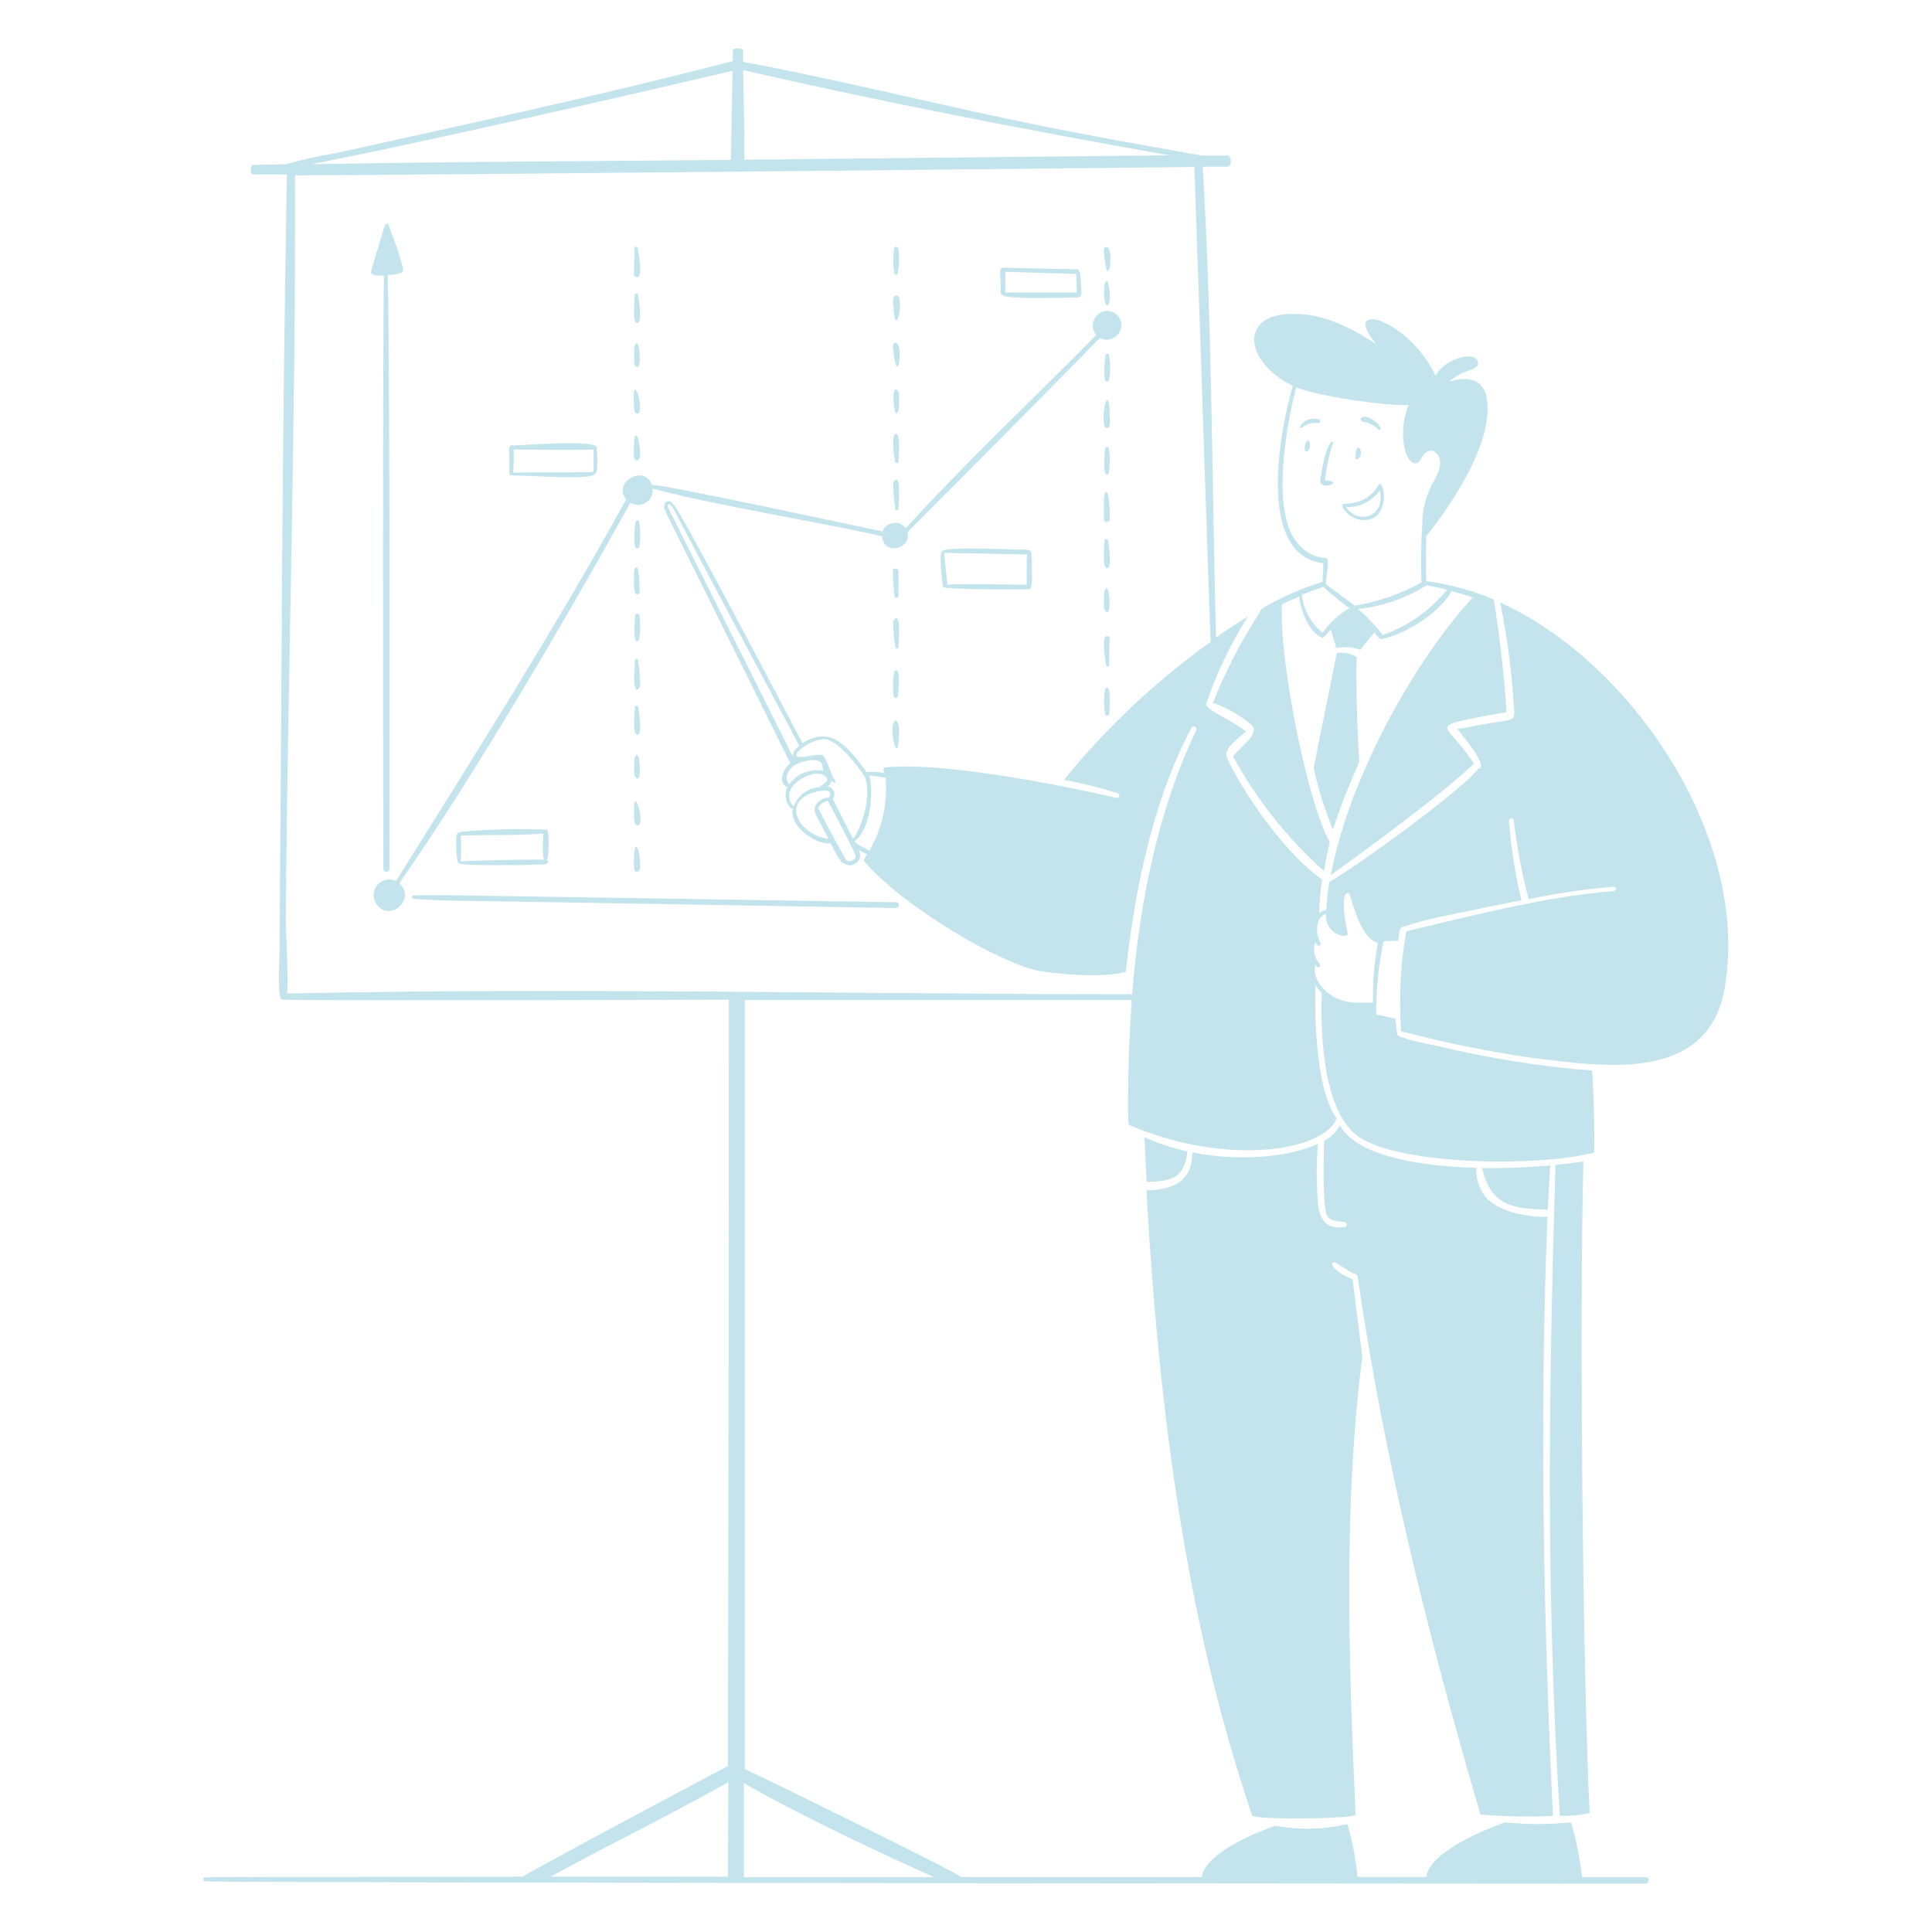 <svg width="161" height="161" viewBox="0 0 161 161" fill="none" xmlns="http://www.w3.org/2000/svg">
<path d="M92.478 34.47C92.39 31.685 91.673 34.736 92.076 35.557C92.09 35.582 92.109 35.603 92.132 35.621C92.154 35.639 92.18 35.651 92.208 35.659C92.236 35.666 92.264 35.668 92.293 35.665C92.321 35.661 92.349 35.651 92.374 35.637C92.406 35.617 92.433 35.589 92.454 35.557C92.522 35.198 92.522 34.829 92.454 34.47H92.478ZM84.863 45.804C84.323 45.804 78.511 45.507 78.544 45.949C78.181 45.845 78.544 48.445 78.544 48.751C78.544 49.056 79.163 49.008 79.349 49.024C80.959 49.145 85.418 49.113 85.789 49.113C86.159 49.113 85.942 46.054 85.933 46.046C85.925 45.708 85.056 45.812 84.863 45.804ZM85.563 48.727C84.187 48.727 80.258 48.63 78.954 48.727C78.858 47.841 78.761 46.956 78.672 46.07L85.587 46.207C85.531 47.044 85.563 47.889 85.563 48.727ZM74.752 49.805C74.783 49.802 74.812 49.788 74.834 49.766C74.856 49.744 74.869 49.715 74.873 49.684V47.632C74.873 47.326 74.382 47.269 74.398 47.583C74.398 48.292 74.486 48.992 74.543 49.693C74.543 49.717 74.55 49.74 74.563 49.761C74.576 49.781 74.593 49.798 74.615 49.81C74.636 49.821 74.66 49.827 74.684 49.826C74.708 49.825 74.732 49.818 74.752 49.805ZM92.172 44.919C92.141 44.923 92.112 44.937 92.089 44.959C92.066 44.98 92.05 45.009 92.043 45.04C92.043 45.378 91.826 47.31 92.229 47.35C92.728 47.35 92.39 45.474 92.341 45.023C92.332 44.988 92.309 44.957 92.278 44.938C92.246 44.918 92.208 44.911 92.172 44.919ZM92.39 49.395C92.309 48.839 92.027 48.879 91.995 49.636V50.538C91.995 51.117 92.687 51.576 92.39 49.395ZM92.213 53.009C91.778 53.049 92.116 55.054 92.172 55.424C92.172 55.561 92.422 55.593 92.43 55.424C92.43 54.7 92.43 53.975 92.478 53.251C92.48 53.216 92.474 53.182 92.46 53.151C92.447 53.119 92.427 53.091 92.402 53.068C92.377 53.044 92.347 53.027 92.314 53.017C92.281 53.007 92.246 53.004 92.213 53.009ZM92.43 37.36C92.43 37.191 92.132 37.215 92.1 37.36C92.068 37.505 91.826 40.097 92.39 39.453C92.511 38.758 92.511 38.047 92.39 37.352L92.43 37.36ZM91.987 41.675V43.285C91.987 43.607 92.494 43.558 92.478 43.285C92.478 42.753 92.478 42.222 92.398 41.675C92.349 40.821 92.003 40.773 91.987 41.675ZM92.1 57.404C91.979 58.102 91.979 58.816 92.1 59.514C92.1 59.691 92.398 59.658 92.43 59.514C92.462 59.369 92.663 56.76 92.1 57.404ZM113.658 35.162C114.115 35.237 114.535 35.457 114.857 35.79C115.034 35.975 115.26 35.653 114.6 35.122C113.505 34.261 113.046 35.05 113.658 35.162ZM113.07 38.278C113.786 38.076 113.191 36.587 112.973 37.738C112.949 37.835 112.877 38.334 113.07 38.278ZM113.617 43.341C116.032 43.389 115.316 39.638 114.857 40.443C113.795 42.254 111.991 41.868 111.863 42.053C111.734 42.238 112.482 43.325 113.617 43.341ZM114.978 40.862C115.517 43.083 113.126 43.768 112.176 42.254C112.723 42.279 113.268 42.165 113.758 41.921C114.248 41.677 114.668 41.313 114.978 40.862ZM92.333 31.781C92.365 31.767 92.392 31.744 92.414 31.717C92.547 31.015 92.547 30.294 92.414 29.592C92.414 29.463 92.18 29.422 92.14 29.592C92.014 30.293 91.995 31.01 92.084 31.717C92.11 31.756 92.15 31.785 92.196 31.797C92.242 31.809 92.291 31.803 92.333 31.781ZM110.027 40.169C110.188 40.894 112.088 40.105 110.422 40.024C110.526 38.984 110.745 37.958 111.074 36.965C111.202 36.531 110.502 36.724 110.092 39.614C110.038 39.794 110.016 39.982 110.027 40.169ZM74.422 51.81C74.439 52.521 74.501 53.231 74.607 53.935C74.607 53.969 74.621 54.002 74.645 54.026C74.669 54.05 74.702 54.064 74.736 54.064C74.77 54.064 74.803 54.05 74.827 54.026C74.851 54.002 74.865 53.969 74.865 53.935C75.138 50.353 74.422 51.761 74.422 51.81ZM108.908 36.756C108.618 37.142 108.675 37.843 108.997 37.561C109.319 37.279 109.109 36.482 108.908 36.756ZM74.47 60.214C74.076 61.083 74.961 64.239 74.921 60.769C74.913 60.214 74.655 59.819 74.47 60.214ZM74.486 58.048C74.486 58.217 74.792 58.193 74.825 58.048C74.857 57.904 75.09 55.311 74.535 55.947C74.398 56.642 74.381 57.356 74.486 58.056V58.048Z" fill="#C4E4ED"/>
<path d="M105.978 30.984C106.503 31.46 107.098 31.854 107.741 32.151C106.727 35.508 104.569 46.287 110.277 46.931C110.277 47.446 110.228 47.962 110.204 48.485C108.441 49.031 106.747 49.779 105.157 50.715C104.505 51.777 103.853 52.848 103.241 53.935C102.435 55.434 101.712 56.977 101.076 58.555C102.207 58.969 103.263 59.568 104.199 60.326C105.165 61.051 103.442 62.154 102.75 63.031C104.71 66.626 107.272 69.858 110.325 72.587C110.51 71.476 110.728 70.526 110.816 70.172C108.965 66.952 106.55 54.877 106.831 50.369C107.314 50.127 107.797 49.91 108.28 49.709C108.28 50.626 109.158 52.84 110.092 53.065C110.196 53.387 110.615 52.743 110.897 52.462C111.05 53.017 111.259 53.589 111.355 54.007C112.024 53.864 112.72 53.917 113.36 54.16C113.698 53.693 114.27 53.025 114.551 52.711C114.688 52.896 114.914 53.291 115.155 53.251C117.079 52.888 119.985 51.053 120.975 49.266C121.571 49.419 122.15 49.588 122.73 49.781C117.473 55.545 112.265 65.39 110.913 72.917C114.39 70.405 120.114 66.219 122.827 63.635C120.726 60.359 118.971 60.6 123.189 59.771C123.994 59.618 124.759 59.465 125.548 59.352C125.338 56.208 124.984 53.079 124.485 49.966C122.687 49.194 120.791 48.676 118.85 48.428C118.802 47.181 118.85 45.925 118.85 44.677C118.85 44.677 124.59 37.827 123.913 33.294C123.648 31.483 122.231 31.346 120.758 31.821C121.893 30.735 123.253 30.904 123.173 30.211C123.052 29.189 120.468 29.801 119.631 31.298C117.256 26.396 111.581 25.003 114.704 28.69C112.651 27.337 110.357 26.154 107.83 26.154C104.054 26.098 103.603 28.827 105.978 30.984ZM110.212 52.719C109.73 52.334 109.33 51.856 109.034 51.315C108.738 50.773 108.553 50.178 108.49 49.564C109.077 49.322 109.665 49.105 110.269 48.904C110.962 49.531 111.688 50.122 112.442 50.675C111.561 51.199 110.801 51.904 110.212 52.743V52.719ZM118.866 48.759C119.446 48.879 120.017 49 120.589 49.145C119.179 50.868 117.325 52.174 115.227 52.92C114.626 52.12 113.934 51.39 113.167 50.747C115.192 50.537 117.142 49.865 118.866 48.783V48.759ZM108.015 32.272C109.818 33.029 115.372 33.834 117.377 33.753C116.202 36.732 117.562 39.638 118.399 38.261C118.633 37.867 119.035 37.247 119.687 37.762C120.066 38.068 120.21 38.809 119.55 39.984C118.853 41.142 118.496 42.473 118.52 43.824C118.414 45.391 118.392 46.963 118.456 48.533C116.73 49.501 114.847 50.155 112.893 50.465L110.478 48.678C110.558 47.656 110.84 46.505 110.478 46.505C110.018 46.477 109.57 46.352 109.163 46.136C108.756 45.921 108.4 45.621 108.119 45.257C105.873 42.56 107.202 35.46 108.015 32.272Z" fill="#C4E4ED"/>
<path d="M108.506 35.621C108.7 35.469 108.923 35.359 109.161 35.297C109.399 35.234 109.647 35.221 109.891 35.259C109.925 35.254 109.958 35.239 109.983 35.215C110.008 35.19 110.025 35.158 110.03 35.124C110.036 35.089 110.03 35.054 110.013 35.023C109.997 34.992 109.971 34.968 109.939 34.953C108.49 34.615 108.031 36.015 108.506 35.621ZM111.396 54.426C110.752 57.603 110.111 60.785 109.472 63.973C109.842 65.736 110.381 67.458 111.082 69.117C111.716 67.202 112.45 65.321 113.28 63.482C113.086 61.244 112.974 55.778 113.062 54.756C112.565 54.448 111.973 54.33 111.396 54.426ZM53.13 34.462C53.806 34.373 52.623 30.437 52.832 33.866C52.856 34.075 52.832 34.502 53.13 34.462ZM52.84 67.765C52.84 68.006 52.776 68.827 53.162 68.779C53.838 68.69 52.711 65.06 52.84 67.765ZM53.251 43.47C53.243 43.438 53.225 43.41 53.2 43.39C53.174 43.37 53.142 43.359 53.11 43.359C53.077 43.359 53.046 43.37 53.02 43.39C52.995 43.41 52.977 43.438 52.969 43.47C52.842 44.168 52.825 44.883 52.921 45.587C52.943 45.633 52.983 45.668 53.031 45.684C53.08 45.701 53.132 45.698 53.178 45.675C53.209 45.658 53.236 45.637 53.259 45.611C53.387 44.903 53.384 44.177 53.251 43.47ZM52.864 72.45C52.913 72.78 53.371 72.756 53.355 72.16C53.283 70.276 52.856 70.244 52.848 71.178C52.816 71.601 52.816 72.026 52.848 72.45H52.864ZM52.84 48.372C52.806 48.723 52.834 49.077 52.921 49.419C52.952 49.468 53.001 49.504 53.058 49.519C53.115 49.533 53.175 49.526 53.227 49.499L53.307 49.419C53.307 49.338 53.307 46.802 52.945 47.326C52.76 47.575 52.84 48.074 52.84 48.372ZM53.194 58.926C53.191 58.907 53.185 58.888 53.175 58.872C53.164 58.855 53.151 58.841 53.135 58.83C53.12 58.818 53.102 58.81 53.083 58.806C53.064 58.802 53.044 58.801 53.025 58.805C52.995 58.808 52.966 58.822 52.944 58.844C52.922 58.866 52.908 58.895 52.905 58.926C52.905 59.264 52.679 61.196 53.082 61.236C53.581 61.3 53.243 59.385 53.194 58.926ZM53.17 55.029C53.17 54.995 53.157 54.962 53.133 54.938C53.108 54.914 53.076 54.901 53.041 54.901C53.007 54.901 52.974 54.914 52.95 54.938C52.926 54.962 52.913 54.995 52.913 55.029C52.639 58.62 53.355 57.203 53.355 57.155C53.339 56.443 53.277 55.733 53.17 55.029ZM53.275 51.254C53.275 51.077 52.977 51.109 52.945 51.254C52.913 51.399 52.679 53.991 53.235 53.347C53.369 52.651 53.383 51.938 53.275 51.238V51.254ZM52.856 63.522V64.4C52.856 64.979 53.549 65.438 53.251 63.257C53.17 62.725 52.889 62.79 52.856 63.522ZM98.942 95.948C97.714 95.68 96.516 95.286 95.368 94.772C95.425 96.044 95.489 97.276 95.553 98.499C97.679 98.443 98.709 98.153 98.942 95.964V95.948ZM128.977 100.81L129.186 97.115C127.295 97.291 125.395 97.366 123.495 97.34C124.276 100.431 125.886 100.729 128.977 100.81ZM132.471 151.09C131.899 139.772 131.601 109.158 131.956 96.785C131.231 96.897 130.442 96.994 129.621 97.075C129.066 115.59 128.816 132.575 129.983 151.307C130.819 151.348 131.655 151.275 132.471 151.09ZM74.688 75.187L38.833 74.623C37.384 74.623 35.911 74.535 34.454 74.623C34.285 74.623 34.309 74.889 34.454 74.905C36.233 75.074 40.306 75.082 42.311 75.122L74.648 75.67C74.962 75.67 75.01 75.187 74.688 75.187Z" fill="#C4E4ED"/>
<path d="M123.366 151.211C125.376 151.383 127.396 151.42 129.411 151.324C128.606 134.708 128.3 118.085 128.952 101.414C127.198 101.414 124.3 100.979 123.438 99.184C123.135 98.61 122.993 97.964 123.028 97.316C117.835 97.179 112.957 96.197 111.653 93.766C111.364 94.331 110.902 94.789 110.333 95.07C110.333 96.02 110.188 100.544 110.574 101.261C110.872 101.832 111.532 101.752 112.072 101.848C112.125 101.863 112.17 101.899 112.197 101.947C112.224 101.995 112.231 102.053 112.217 102.106C112.206 102.14 112.188 102.171 112.162 102.197C112.137 102.222 112.106 102.24 112.072 102.251C110.574 102.492 109.906 101.615 109.826 100.222C109.693 98.588 109.693 96.946 109.826 95.312C107.523 96.398 103.434 96.833 99.361 96.036C99.361 98.516 97.678 99.144 95.537 99.2C96.905 123.777 100.19 138.911 104.336 151.283C104.472 151.678 112.981 151.589 112.965 151.211C112.337 137.349 111.999 125.185 113.521 113.054L112.716 106.614C110.542 105.68 110.945 105.004 111.307 105.237L112.627 106.042C112.925 106.179 113.174 106.163 113.158 106.541C115.34 121.474 118.842 135.731 123.366 151.211ZM45.579 69.133C43.27 69.044 40.958 69.098 38.656 69.294C38.14 69.35 38.012 69.407 38.012 69.922C38.012 70.647 38.012 72.152 38.342 71.959C38.39 72.152 43.8 72.112 45.297 72.031C45.707 72.031 45.788 71.766 45.554 71.669C45.74 71.645 45.804 69.23 45.579 69.133ZM38.398 71.79C38.438 71.068 38.438 70.345 38.398 69.624C40.628 69.568 43.107 69.624 45.273 69.471C45.273 69.769 45.152 71.484 45.361 71.645C44.5 71.588 38.535 71.725 38.398 71.79Z" fill="#C4E4ED"/>
<path d="M125.008 50.208C125.571 52.899 125.943 55.627 126.119 58.37C126.256 60.327 126.546 59.828 123.31 60.407C122.682 60.52 122.062 60.665 121.434 60.745C121.78 61.164 124.155 63.965 123.189 64.062C121.885 65.801 113.07 72.216 110.776 73.496C110.655 74.301 110.566 75.05 110.518 75.839C110.407 75.844 110.299 75.871 110.199 75.919C110.099 75.968 110.011 76.036 109.939 76.121C109.947 75.177 110.027 74.235 110.18 73.303C106.397 70.623 102.798 64.577 102.219 63.064C101.945 62.355 103.386 61.381 103.829 60.947C102.863 60.142 100.383 59.079 100.504 58.684C101.37 56.112 102.545 53.655 104.006 51.367C103.096 51.923 102.205 52.508 101.333 53.122C100.995 40.161 101.003 26.798 100.222 13.894H102.307C102.669 13.894 102.645 12.96 102.307 12.96H100.134C95.151 12.075 90.168 11.197 85.209 10.167C77.489 8.557 69.632 6.593 61.92 5.152V4.194C61.92 3.985 61.067 3.961 61.067 4.194V5.088C50.111 7.937 39.018 10.32 27.989 12.759C26.579 12.995 25.182 13.304 23.803 13.685L21.123 13.741C20.825 13.741 20.833 14.546 21.123 14.546H23.908C23.506 36.104 23.465 57.646 23.296 79.188C23.296 79.655 23.087 83.309 23.498 83.309C28.134 83.406 60.737 83.309 60.737 83.309C60.737 104.594 60.71 125.88 60.656 147.17C54.096 150.64 45.08 155.478 43.574 156.371C43.301 156.444 20.044 156.371 17.058 156.444C16.881 156.444 16.881 156.782 17.058 156.782C20.962 156.919 137.107 156.975 137.107 156.975C137.429 156.975 137.494 156.436 137.172 156.436H131.843C131.663 154.888 131.353 153.359 130.917 151.863C129.083 152.048 127.236 152.048 125.403 151.863C124.123 152.322 119.067 154.278 118.866 156.411H113.126C112.989 154.919 112.703 153.444 112.273 152.008C110.299 152.465 108.252 152.511 106.26 152.145C105.398 152.451 100.488 154.23 100.126 156.428H80.105C79.622 155.945 62.355 147.516 62.065 147.42V83.334H94.314C94.024 87.359 93.903 93.67 94.088 93.75C102.388 97.284 110.373 95.867 111.388 93.203C109.439 90.522 109.592 83.414 109.608 82.078C109.763 82.325 109.944 82.554 110.148 82.762C110.043 85.177 110.043 92.631 113.295 94.781C116.741 97.067 127.979 97.284 132.849 96.052C132.897 93.75 132.784 90.772 132.68 89.218C128.397 88.878 124.147 88.205 119.969 87.206C119.526 87.109 116.475 86.546 116.427 86.183C116.379 85.821 116.322 85.33 116.29 84.895L114.68 84.533C114.673 82.486 114.878 80.444 115.292 78.439L116.531 78.391C116.596 77.972 116.531 77.207 117.023 77.207C118.208 76.816 119.418 76.504 120.645 76.274C122.7 75.839 124.751 75.423 126.795 75.026C126.266 72.858 125.916 70.65 125.749 68.425C125.749 68.167 126.119 68.103 126.143 68.361C126.407 70.576 126.821 72.77 127.383 74.929C129.732 74.439 132.108 74.092 134.499 73.891C134.541 73.9 134.578 73.922 134.605 73.955C134.631 73.988 134.646 74.03 134.646 74.072C134.646 74.114 134.631 74.156 134.605 74.189C134.578 74.222 134.541 74.244 134.499 74.253C128.751 74.712 122.827 76.274 117.192 77.61C116.7 80.358 116.556 83.158 116.765 85.942C120.354 86.884 123.993 87.623 127.665 88.156C133.654 88.888 142.517 90.345 143.765 82.078C145.745 69.753 136.045 55.215 125.008 50.208ZM60.656 156.387H45.885C50.787 153.707 55.746 151.3 60.697 148.514L60.656 156.387ZM97.453 12.944L62.033 13.307C62.033 10.69 61.977 8.477 61.928 5.844C73.4 8.477 85.813 10.892 97.453 12.944ZM61.043 5.901C60.995 8.509 60.946 10.731 60.914 13.323C49.024 13.435 37.843 13.468 25.953 13.685C37.907 11.35 61.043 5.901 61.043 5.901ZM77.755 156.436H61.985V148.595C66.662 151.276 72.796 154.157 77.755 156.395V156.436ZM99.675 60.882C96.455 67.58 94.933 75.436 94.346 82.85C71.001 82.85 47.205 82.287 23.924 82.794C24.061 81.047 23.803 78.165 23.82 76.29C23.981 55.698 24.665 35.235 24.584 14.611C34.148 14.611 99.53 13.918 99.53 13.918C99.973 26.122 100.834 52.904 100.89 53.484C96.318 56.754 92.205 60.623 88.662 64.988C90.185 65.263 91.688 65.637 93.162 66.106C93.212 66.128 93.251 66.167 93.272 66.217C93.293 66.266 93.294 66.322 93.275 66.372C93.257 66.417 93.224 66.454 93.181 66.476C93.138 66.498 93.088 66.504 93.042 66.493C89.991 65.768 78.825 63.402 73.722 63.957C73.601 63.957 73.625 64.166 73.665 64.416C73.189 64.319 72.7 64.297 72.216 64.352C70.808 62.452 69.318 60.327 66.879 61.937C65.792 59.892 56.47 42.061 56.108 42.029C55.657 41.369 55.134 42.029 55.432 42.584L65.857 63.595C65.052 64.287 64.931 65.358 65.615 65.583C65.197 66.453 65.776 67.483 66.066 67.362C65.752 68.972 68.143 70.462 69.214 70.26C69.359 70.534 70.019 71.943 70.3 71.927C70.455 72.048 70.648 72.112 70.845 72.108C71.042 72.104 71.231 72.032 71.381 71.904C71.531 71.776 71.632 71.6 71.667 71.406C71.701 71.212 71.668 71.012 71.572 70.84L72.248 71.202C72.055 71.524 71.942 71.693 71.999 71.758C75.323 75.638 83.583 80.444 86.746 80.935C89.306 81.329 92.317 81.41 93.822 80.983C94.515 74.358 96.101 66.573 99.296 60.649C99.308 60.624 99.325 60.601 99.346 60.583C99.367 60.565 99.391 60.55 99.417 60.541C99.443 60.532 99.471 60.529 99.499 60.531C99.526 60.532 99.553 60.54 99.578 60.552C99.604 60.564 99.627 60.581 99.647 60.602C99.666 60.624 99.68 60.649 99.689 60.676C99.698 60.703 99.702 60.732 99.699 60.76C99.697 60.789 99.688 60.817 99.675 60.842V60.882ZM69.471 65.897C69.42 65.8 69.344 65.717 69.25 65.658C69.157 65.599 69.05 65.564 68.94 65.559C69.03 65.502 69.107 65.427 69.165 65.338C69.223 65.249 69.262 65.149 69.278 65.044C69.584 65.374 69.672 65.157 69.584 65.044C69.165 64.44 68.779 62.766 68.441 62.919C68.127 62.806 67.161 63.128 66.629 63.08C66.42 63.08 66.259 62.943 66.42 62.718C67.028 62.055 67.866 61.649 68.763 61.582C69.954 61.792 71.427 63.788 72.055 64.69C72.756 66.557 71.572 69.415 71.089 69.89L69.391 66.582C69.466 66.486 69.513 66.371 69.527 66.251C69.541 66.13 69.522 66.008 69.471 65.897ZM66.058 63.031L55.649 42.246C55.649 41.763 55.995 42.182 56.148 42.431C57.05 44.243 66.613 62.154 66.613 62.154C66.457 62.244 66.325 62.371 66.228 62.524C66.131 62.677 66.073 62.851 66.058 63.031ZM66.324 63.708C66.799 63.458 68.159 63.047 68.497 63.659C68.537 63.852 68.578 64.038 68.61 64.231C68.077 64.133 67.527 64.186 67.023 64.385C66.519 64.585 66.082 64.922 65.76 65.358C65.269 64.794 65.752 63.989 66.324 63.708ZM65.841 65.873C66.138 65.068 67.861 64.118 68.642 64.593C69.423 65.068 68.425 65.398 68.28 65.599C67.805 65.632 67.35 65.801 66.97 66.087C66.59 66.372 66.301 66.762 66.138 67.209C65.967 67.038 65.847 66.822 65.794 66.585C65.742 66.348 65.758 66.101 65.841 65.873ZM67.62 66.09C67.958 65.962 69.656 65.551 69.093 66.453C68.288 66.525 67.604 67.137 68.006 67.926C68.344 68.586 68.69 69.246 69.044 69.898C66.766 69.648 65.084 67.032 67.62 66.09ZM68.183 67.314C68.264 67.162 68.379 67.031 68.519 66.931C68.658 66.83 68.819 66.763 68.988 66.734C69.286 67.314 71.307 71.073 71.307 71.371C71.307 71.669 70.647 71.919 70.502 71.645C69.686 70.223 68.908 68.779 68.167 67.314H68.183ZM71.218 70.099C72.466 69.182 72.828 66.34 72.466 64.617L73.794 64.811C73.985 66.927 73.515 69.05 72.45 70.888C72.192 70.727 71.323 70.341 71.202 70.099H71.218ZM114.438 83.567C113.352 83.503 112.257 83.728 111.082 83.036C110.212 82.52 109.319 81.426 109.608 80.403C109.93 80.838 110.091 80.46 109.971 80.323C109.75 80.083 109.6 79.787 109.536 79.468C109.472 79.148 109.497 78.818 109.608 78.512C109.874 79.051 110.132 78.737 110.035 78.568C109.641 77.835 109.552 76.523 110.494 76.153C110.422 78.004 112.45 78.27 112.305 77.763C112.305 77.763 111.5 74.245 112.41 74.422C112.853 75.614 113.456 78.214 114.825 78.576C114.513 80.221 114.378 81.894 114.422 83.567H114.438Z" fill="#C4E4ED"/>
<path d="M33.278 73.601C39.461 64.746 47.358 51.262 52.526 41.9C52.721 42.02 52.946 42.084 53.175 42.083C53.405 42.081 53.629 42.016 53.823 41.893C54.017 41.771 54.172 41.596 54.272 41.39C54.371 41.183 54.411 40.953 54.386 40.725C60.648 42.335 67.177 43.276 73.504 44.685C73.625 46.368 75.992 45.724 75.629 44.347C80.878 39.05 86.529 33.415 91.657 28.167L91.85 28.247C92.152 28.347 92.482 28.323 92.766 28.182C93.051 28.04 93.269 27.791 93.372 27.49C93.476 27.208 93.469 26.895 93.35 26.618C93.231 26.341 93.01 26.121 92.733 26.002C92.456 25.883 92.144 25.875 91.861 25.98C91.579 26.084 91.347 26.294 91.214 26.565C91.1 26.779 91.052 27.023 91.076 27.266C91.101 27.508 91.196 27.737 91.351 27.925C86.167 33.182 80.403 38.591 75.484 44.025C75.355 43.847 75.175 43.71 74.969 43.631C74.694 43.531 74.39 43.544 74.124 43.666C73.857 43.788 73.649 44.009 73.544 44.283C70.325 43.631 55.834 40.459 54.321 40.403C53.733 38.664 50.996 40.169 52.18 41.618C46.118 52.614 39.63 62.79 33.005 73.416C32.742 73.289 32.444 73.254 32.158 73.317C31.873 73.38 31.618 73.536 31.432 73.762C31.247 73.987 31.142 74.269 31.135 74.56C31.128 74.852 31.22 75.138 31.395 75.372C32.465 76.893 34.727 74.913 33.278 73.601ZM92.188 20.584C91.89 20.624 91.995 21.034 92.011 21.235C92.349 24.633 92.913 20.511 92.188 20.584Z" fill="#C4E4ED"/>
<path d="M74.695 36.152C74.204 36.104 74.534 38.02 74.583 38.471C74.586 38.49 74.592 38.508 74.603 38.525C74.613 38.541 74.626 38.555 74.642 38.567C74.657 38.578 74.675 38.586 74.694 38.59C74.713 38.594 74.733 38.595 74.752 38.591C74.783 38.588 74.811 38.574 74.833 38.552C74.855 38.53 74.869 38.502 74.873 38.471C74.865 38.124 75.098 36.225 74.695 36.152ZM74.865 42.399C75.138 38.817 74.422 40.225 74.422 40.274C74.439 40.983 74.501 41.69 74.607 42.391C74.606 42.425 74.618 42.458 74.642 42.483C74.665 42.508 74.698 42.523 74.732 42.524C74.766 42.525 74.799 42.512 74.824 42.489C74.849 42.465 74.863 42.433 74.865 42.399ZM74.615 28.553C74.317 28.593 74.422 29.004 74.446 29.205C74.808 32.602 75.339 28.481 74.615 28.553ZM92.035 23.787C91.826 25.76 92.575 25.937 92.478 24.48C92.478 24.166 92.381 23.852 92.341 23.538C92.341 23.401 92.083 23.288 92.035 23.787ZM84.178 24.753C85.676 24.906 88.879 24.81 89.073 24.802C90.28 24.802 90.159 24.802 90.071 23.642C90.071 23.031 89.99 22.363 89.709 22.443L83.663 22.314C83.188 22.186 83.365 22.974 83.389 23.482C83.438 24.399 83.116 24.641 84.178 24.753ZM83.784 22.652L89.684 22.829L89.733 24.375H83.776L83.784 22.652ZM74.534 22.797C74.546 22.833 74.57 22.863 74.603 22.881C74.636 22.899 74.675 22.904 74.712 22.894C74.735 22.887 74.757 22.875 74.775 22.858C74.793 22.841 74.807 22.82 74.816 22.797C74.939 22.098 74.956 21.384 74.865 20.68C74.854 20.656 74.839 20.634 74.82 20.616C74.8 20.597 74.778 20.583 74.753 20.574C74.728 20.565 74.701 20.561 74.675 20.563C74.648 20.564 74.622 20.572 74.599 20.584C74.57 20.599 74.545 20.621 74.526 20.648C74.409 21.352 74.409 22.07 74.526 22.773L74.534 22.797ZM74.687 24.625C74.293 24.625 74.446 25.389 74.462 25.607C74.607 28.561 75.444 24.641 74.687 24.625ZM42.455 39.493C42.455 39.614 42.672 39.63 43.003 39.63C44.411 39.63 49.499 40.032 49.587 39.469C49.877 39.469 49.773 37.722 49.732 37.384C50.095 36.523 43.212 37.158 42.713 37.118C42.487 37.054 42.383 37.303 42.423 37.674C42.487 38.302 42.423 39.203 42.455 39.493ZM42.801 37.464C44.975 37.464 47.285 37.521 49.451 37.464V39.324C47.181 39.413 44.983 39.324 42.769 39.388C42.812 38.748 42.823 38.106 42.801 37.464ZM31.998 22.958C31.878 29.261 31.926 62.218 31.942 72.393C31.942 72.715 32.449 72.756 32.449 72.393C32.449 65.857 32.522 32.868 32.312 22.91C32.554 22.91 33.399 22.87 33.568 22.596C33.737 22.322 32.554 19.191 32.377 18.724C32.312 18.563 32.103 18.676 32.071 18.788C31.684 20.068 31.266 21.324 30.928 22.62C30.831 23.015 31.749 22.966 31.998 22.958ZM74.921 33.81V32.924C74.921 32.353 74.228 31.886 74.526 34.075C74.607 34.615 74.865 34.615 74.921 33.81ZM52.856 38.165C52.904 38.495 53.371 38.463 53.347 37.867C53.274 35.983 52.848 35.951 52.84 36.893C52.807 37.316 52.807 37.741 52.84 38.165H52.856ZM53.13 23.087C53.572 23.047 53.226 21.042 53.13 20.672C53.13 20.535 52.88 20.503 52.872 20.672C52.872 21.397 52.856 22.121 52.824 22.846C52.822 22.884 52.83 22.921 52.846 22.956C52.862 22.99 52.886 23.02 52.915 23.044C52.945 23.067 52.98 23.084 53.017 23.091C53.054 23.099 53.093 23.097 53.13 23.087ZM52.848 29.221V30.123C52.848 30.694 53.54 31.145 53.242 28.972C53.13 28.416 52.88 28.465 52.848 29.221ZM53.073 26.927C53.572 26.975 53.234 25.059 53.186 24.601C53.186 24.562 53.171 24.525 53.143 24.498C53.116 24.471 53.079 24.456 53.041 24.456C53.002 24.456 52.966 24.471 52.938 24.498C52.911 24.525 52.896 24.562 52.896 24.601C52.896 24.955 52.671 26.887 53.073 26.927Z" fill="#C4E4ED"/>
</svg>
